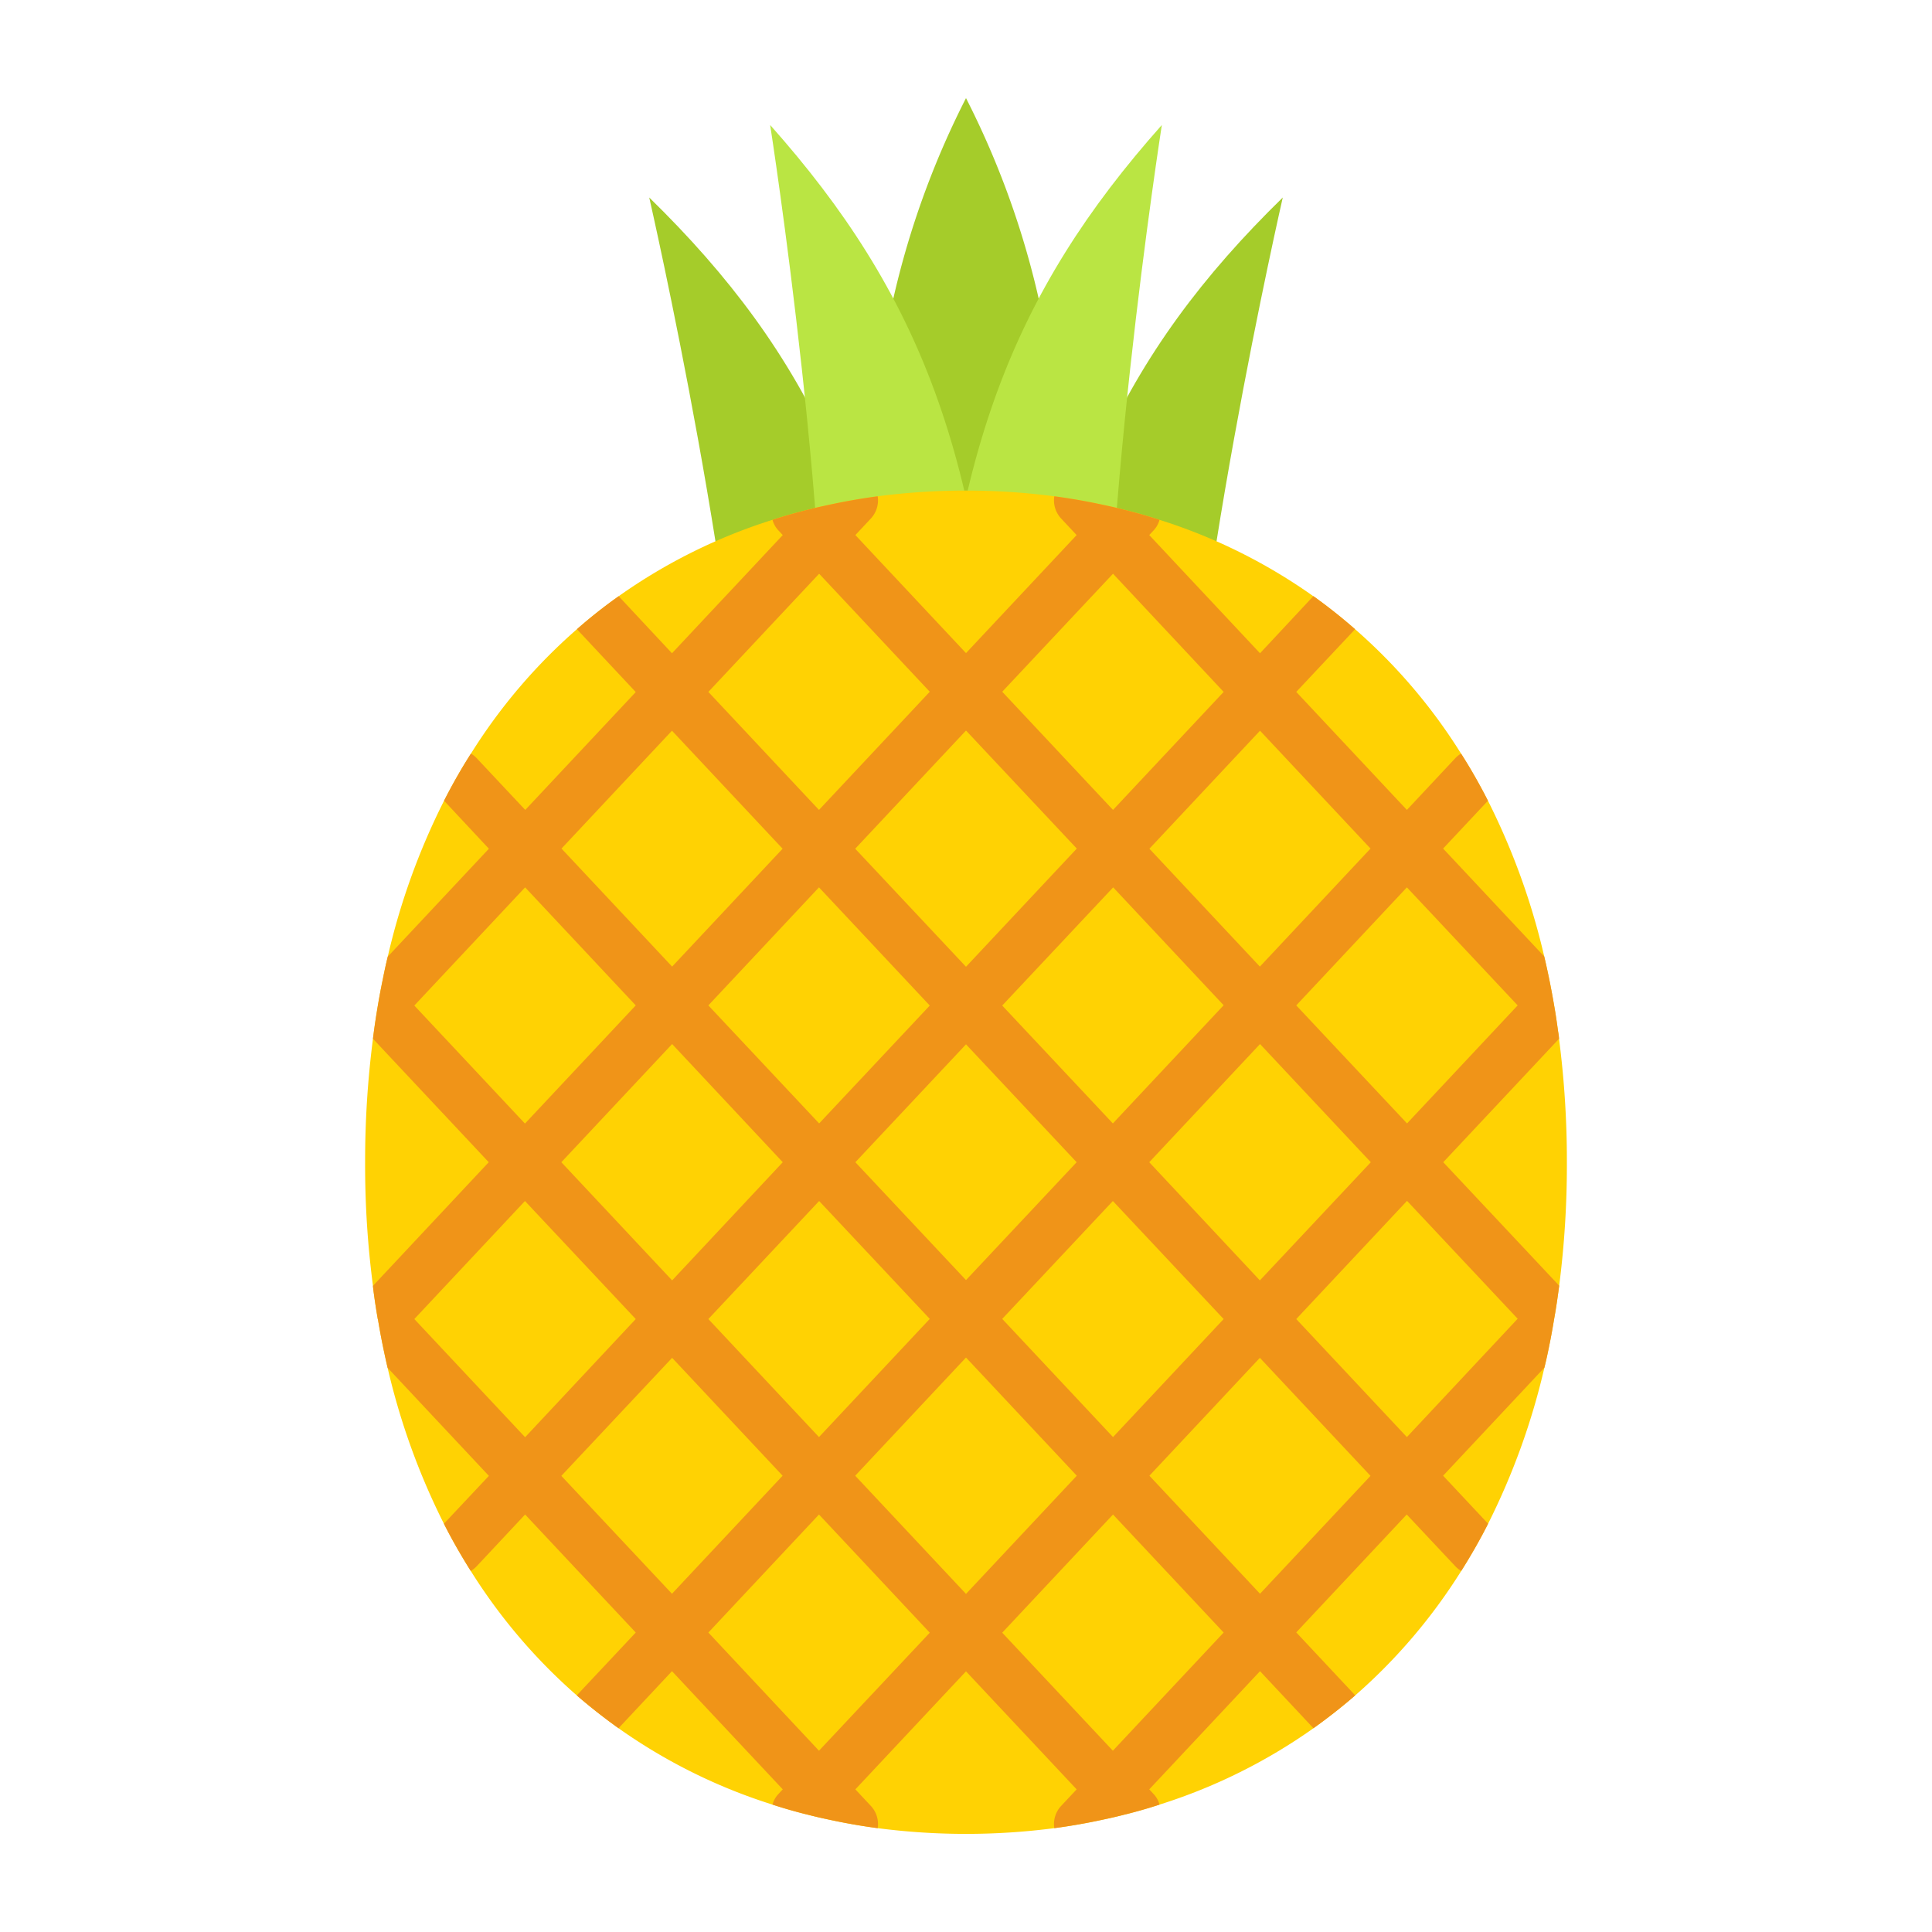 <?xml version="1.0"?>
<svg xmlns="http://www.w3.org/2000/svg" width="512" height="512" viewBox="0 0 128 128"><g><path d="M84.987,13.085c-10.569,10.324-15.782,21-18.048,41.282l11.438,2.684C78.591,41,84.987,13.085,84.987,13.085Z" fill="#a5cc2a"/><path d="M70.229,31.5A57.051,57.051,0,0,1,64,56.5a57.051,57.051,0,0,1-6.229-25A57.051,57.051,0,0,1,64,6.5,57.051,57.051,0,0,1,70.229,31.5Z" fill="#a5cc2a"/><path d="M76.975,8.282C67.155,19.321,62.7,30.335,61.863,50.726l11.6,1.877C72.551,36.58,76.975,8.282,76.975,8.282Z" fill="#bae543"/><path d="M43.013,13.085c10.569,10.324,15.782,21,18.048,41.282L49.623,57.051C49.409,41,43.013,13.085,43.013,13.085Z" fill="#a5cc2a"/><path d="M51.025,8.282C60.845,19.321,65.3,30.335,66.137,50.726L54.539,52.6C55.449,36.58,51.025,8.282,51.025,8.282Z" fill="#bae543"/><path d="M103.81,77.01a62.861,62.861,0,0,1-.51,8.17v.01c-.1.74-.2,1.45-.33,2.17-.1.59-.2,1.18-.32,1.75q-.15.765-.33,1.5a46.087,46.087,0,0,1-3.73,10.34c-.55,1.09-1.15,2.13-1.78,3.13a37.054,37.054,0,0,1-7.03,8.25c-.89.77-1.81,1.49-2.76,2.17a36.691,36.691,0,0,1-10.2,5.06c-.73.24-1.47.45-2.22.64h-.01c-.46.12-.92.23-1.4.33-1.09.24-2.21.44-3.34.59a45.22,45.22,0,0,1-11.7,0c-1.13-.15-2.25-.35-3.34-.59-.48-.1-.94-.21-1.4-.33H53.4c-.75-.19-1.49-.4-2.22-.64a36.691,36.691,0,0,1-10.2-5.06c-.95-.68-1.87-1.4-2.76-2.17a37.054,37.054,0,0,1-7.03-8.25c-.63-1-1.23-2.04-1.78-3.13a46,46,0,0,1-3.73-10.33c-.24-1.04-.46-2.11-.64-3.21l-.01-.01c-.1-.58-.19-1.16-.27-1.76-.02-.15-.04-.3-.05-.45a61.261,61.261,0,0,1-.52-8.18,63.132,63.132,0,0,1,.52-8.19c.09-.74.2-1.46.32-2.18.1-.59.21-1.18.33-1.75.1-.51.21-1.02.33-1.51a45.517,45.517,0,0,1,3.73-10.33c.55-1.08,1.14-2.12,1.78-3.12a36.831,36.831,0,0,1,7.03-8.25,33.407,33.407,0,0,1,2.76-2.18,36.633,36.633,0,0,1,10.19-5.06c.73-.24,1.47-.45,2.22-.64h.01c.46-.12.92-.23,1.4-.33,1.09-.24,2.21-.44,3.34-.59a45.22,45.22,0,0,1,11.7,0c1.13.15,2.25.35,3.34.59.48.1.94.21,1.4.33h.01c.75.19,1.49.4,2.22.64A36.633,36.633,0,0,1,87.01,39.5h.01c.95.68,1.86,1.4,2.75,2.18a36.831,36.831,0,0,1,7.03,8.25c.64,1,1.23,2.04,1.78,3.12a45.917,45.917,0,0,1,3.73,10.32q.375,1.59.66,3.27c.1.56.18,1.13.26,1.71a3.549,3.549,0,0,1,.06.47A63.132,63.132,0,0,1,103.81,77.01Z" fill="#ffd203"/><path d="M95.62,77l7.67-8.18a3.549,3.549,0,0,0-.06-.47c-.08-.58-.16-1.15-.26-1.71q-.285-1.68-.66-3.27l-6.7-7.15,2.97-3.17c-.55-1.08-1.14-2.12-1.78-3.12a1.573,1.573,0,0,0-.38.3l-3.21,3.43-7.33-7.82,3.83-4.08c.02-.03.05-.05.06-.08-.89-.78-1.8-1.5-2.75-2.18h-.01l-3.53,3.78-7.34-7.83.28-.3a1.632,1.632,0,0,0,.4-.71c-.73-.24-1.47-.45-2.22-.64h-.01c-.46-.12-.92-.23-1.4-.33-1.09-.24-2.21-.44-3.34-.59a1.767,1.767,0,0,0,.45,1.47l1.03,1.1L64,43.27l-7.33-7.82,1.03-1.1a1.767,1.767,0,0,0,.45-1.47c-1.13.15-2.25.35-3.34.59-.48.1-.94.21-1.4.33H53.4c-.75.19-1.49.4-2.22.64a1.632,1.632,0,0,0,.4.71l.28.3-7.34,7.83L40.99,39.5a33.407,33.407,0,0,0-2.76,2.18c.01.03.04.05.06.08l3.83,4.09L34.8,53.66l-3.22-3.43a1.573,1.573,0,0,0-.38-.3c-.64,1-1.23,2.04-1.78,3.12l2.97,3.18-6.7,7.15c-.12.49-.23,1-.33,1.51-.12.57-.23,1.16-.33,1.75-.12.72-.23,1.44-.32,2.18L32.38,77l-7.67,8.19c.01.15.03.3.05.45.08.6.17,1.18.27,1.76l.01.01c.18,1.1.4,2.17.64,3.21l6.71,7.16-2.98,3.17c.55,1.09,1.15,2.13,1.78,3.13a1.792,1.792,0,0,0,.38-.3l3.22-3.44,7.33,7.82-3.83,4.08a.55.55,0,0,0-.07.09c.89.77,1.81,1.49,2.76,2.17l3.54-3.78,7.34,7.83-.28.3a1.632,1.632,0,0,0-.4.71c.73.24,1.47.45,2.22.64h.01c.46.12.92.23,1.4.33,1.09.24,2.21.44,3.34.59a1.767,1.767,0,0,0-.45-1.47l-1.03-1.1L64,110.73l7.33,7.82-1.03,1.1a1.767,1.767,0,0,0-.45,1.47c1.13-.15,2.25-.35,3.34-.59.48-.1.94-.21,1.4-.33h.01c.75-.19,1.49-.4,2.22-.64a1.632,1.632,0,0,0-.4-.71l-.28-.3,7.34-7.83,3.54,3.78c.95-.68,1.87-1.4,2.76-2.17a.55.55,0,0,0-.07-.09l-3.83-4.09,7.32-7.81,3.23,3.44a1.792,1.792,0,0,0,.38.3c.63-1,1.23-2.04,1.78-3.13l-2.98-3.18,6.71-7.16q.18-.735.33-1.5c.12-.57.22-1.16.32-1.75.13-.72.23-1.43.33-2.17v-.01Zm4.93-10.39-7.33,7.82-7.34-7.82,7.33-7.82Zm-34.15.01,7.35-7.83,7.32,7.81-7.34,7.83ZM71.33,77,64,84.81,56.67,77,64,69.19ZM64,64.05l-7.34-7.82L64,48.4l7.34,7.82Zm-2.4,2.57-7.33,7.81-7.34-7.82,7.33-7.82ZM51.86,77l-7.33,7.83L37.19,77l7.34-7.83Zm2.41,2.57,7.33,7.81-7.34,7.83-7.33-7.82ZM64,89.94l7.34,7.83L64,105.6l-7.34-7.83Zm2.4-2.56,7.33-7.81,7.34,7.82-7.33,7.82ZM76.14,77l7.34-7.83L90.82,77l-7.35,7.83ZM90.8,56.22l-7.33,7.82-7.32-7.81,7.33-7.82ZM73.74,38.01l7.33,7.83-7.33,7.82L66.4,45.83Zm-19.47,0,7.33,7.82-7.34,7.83-7.33-7.82Zm-9.75,10.4,7.33,7.82-7.32,7.81L37.2,56.22ZM27.45,66.62l7.34-7.83,7.33,7.82-7.34,7.83Zm0,20.77,7.33-7.82,7.34,7.82-7.33,7.83Zm9.74,10.39,7.34-7.82,7.32,7.81-7.33,7.82Zm17.07,18.21-7.33-7.83,7.33-7.82,7.34,7.83Zm19.47,0-7.33-7.82,7.34-7.83,7.33,7.82Zm9.75-10.4-7.33-7.82,7.32-7.81,7.33,7.82Zm9.73-10.38-7.33-7.82,7.34-7.83,7.33,7.81Z" fill="#f09418"/></g></svg>
